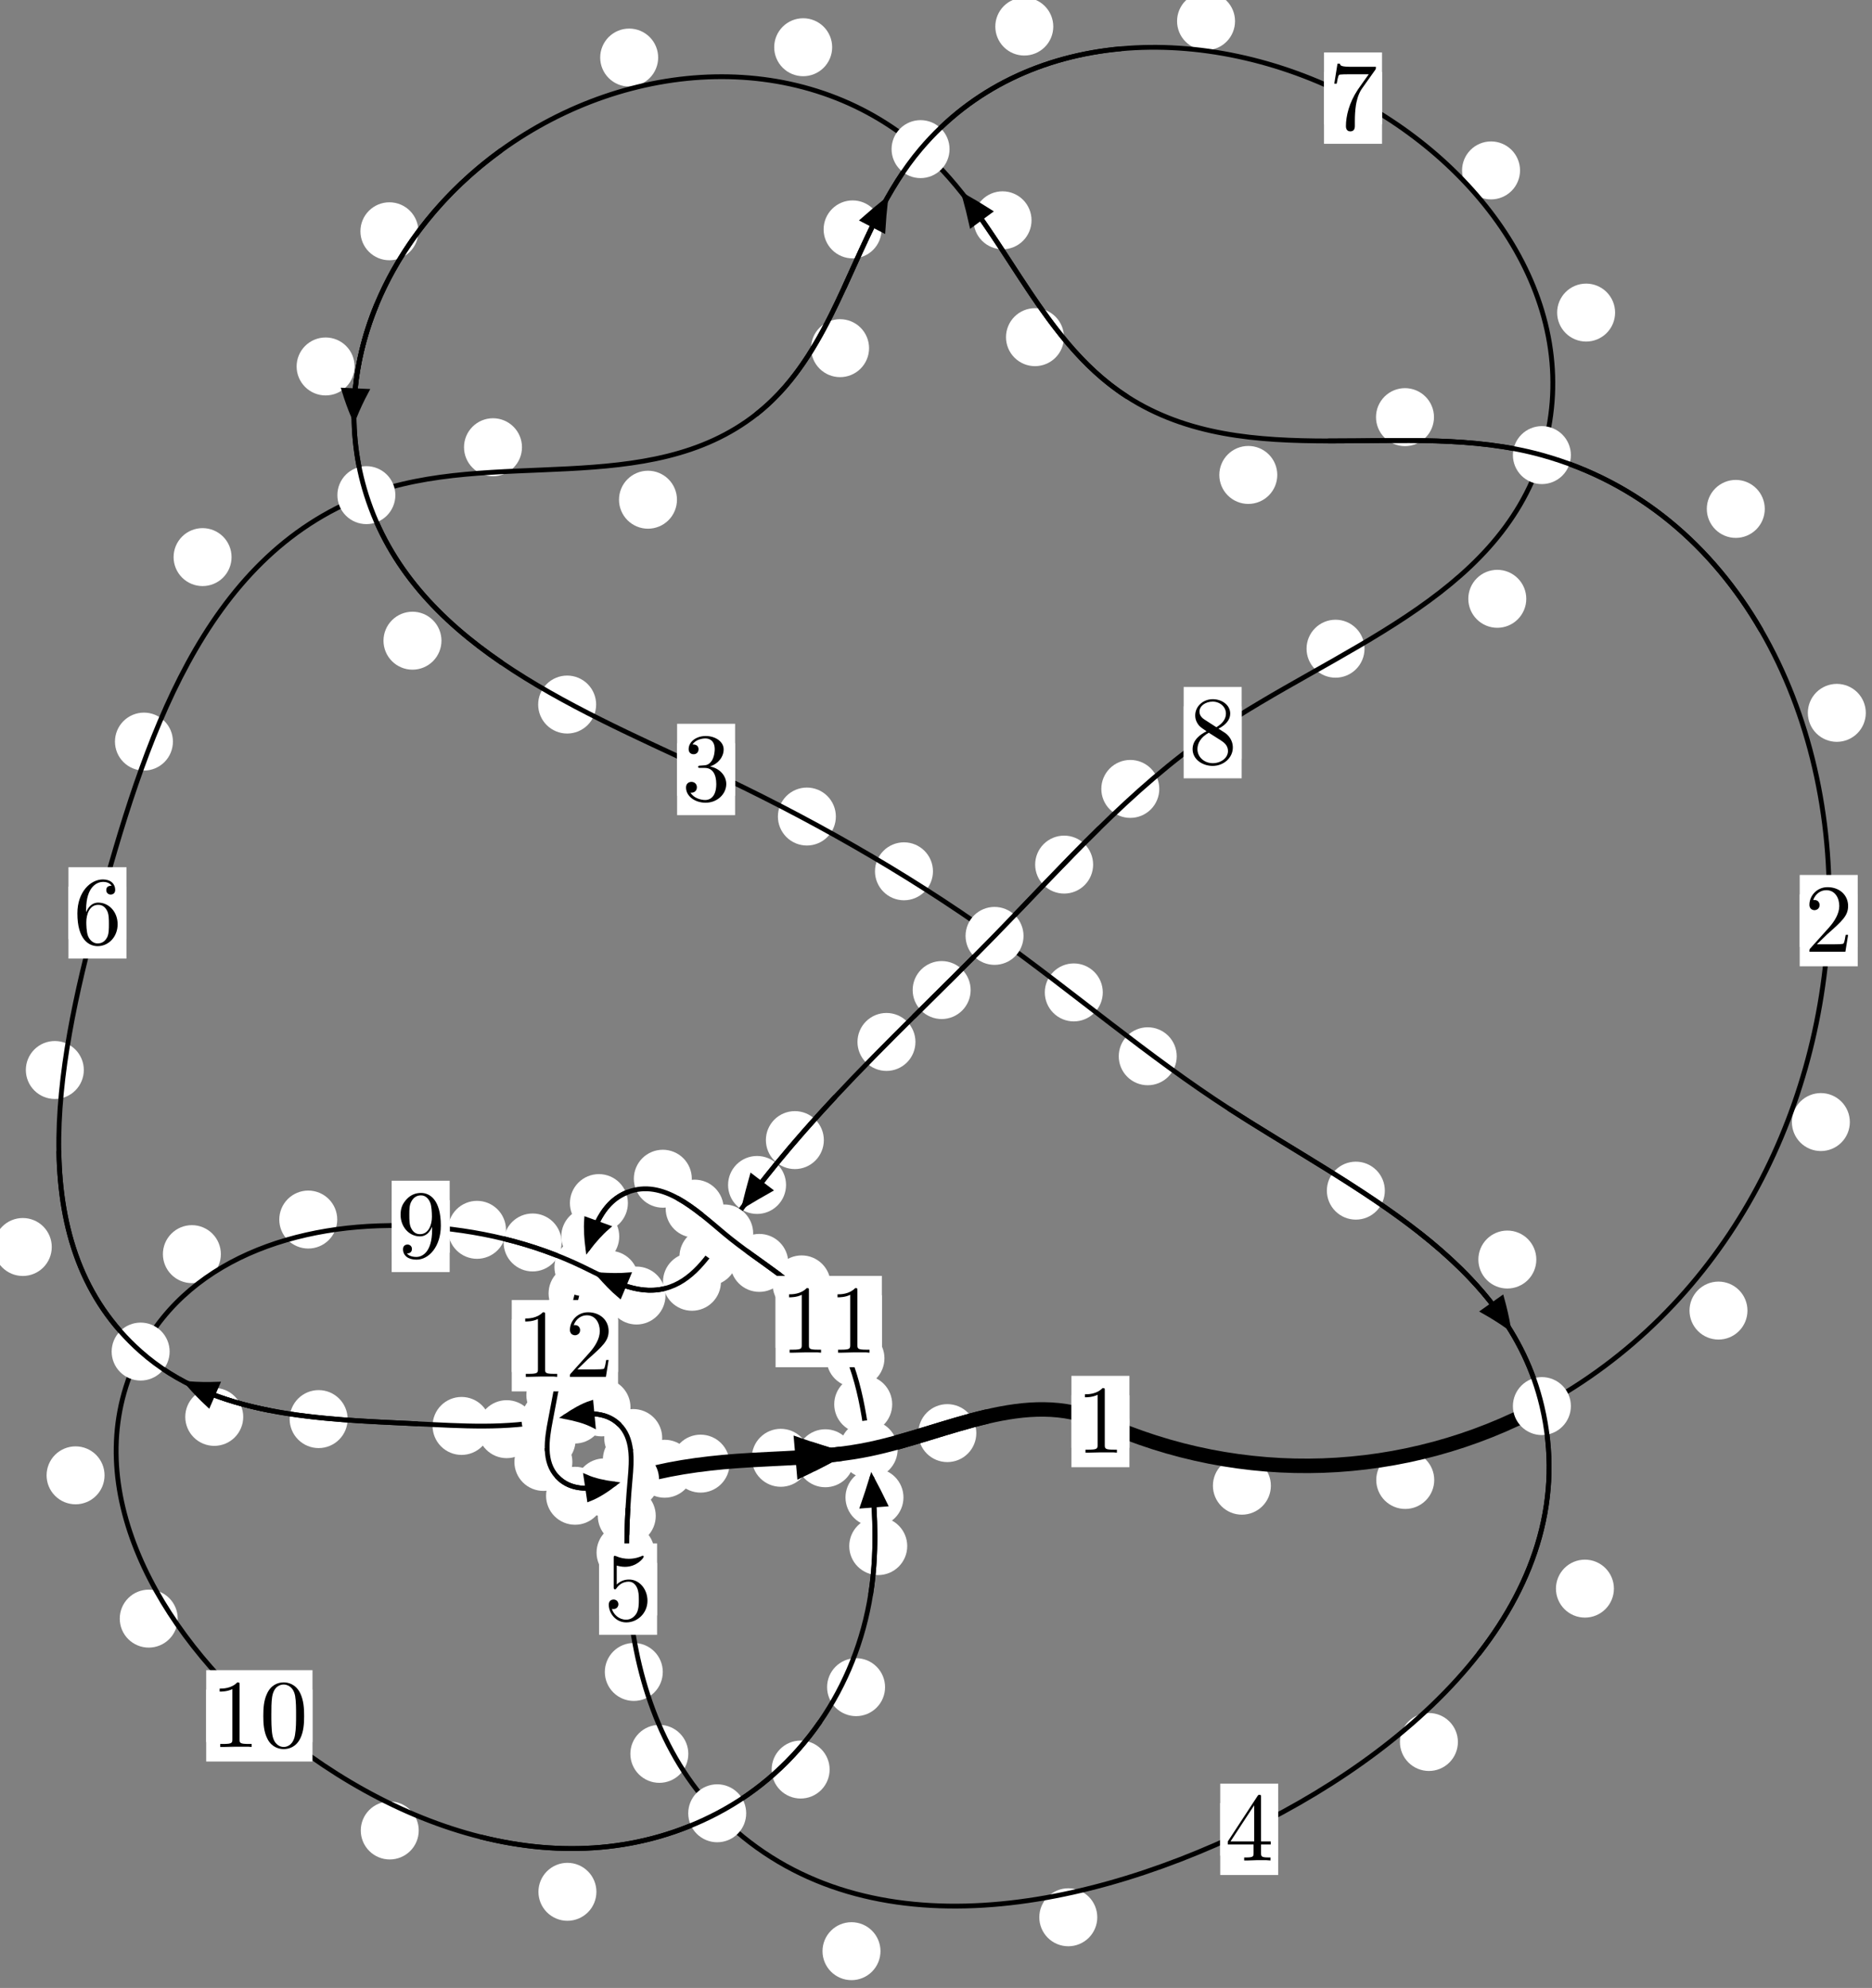 <?xml version="1.0"?>
<!-- Created by MetaPost 1.999 on 2021.07.05:2353 -->
<svg version="1.1" xmlns="http://www.w3.org/2000/svg" xmlns:xlink="http://www.w3.org/1999/xlink" width="193.041" height="205.005" viewBox="0 0 193.041 205.005">
<rect x="0" y="0" width="193.041" height="205.005" fill="#808080" stroke="none"/>
<!-- Original BoundingBox: -159.639038 -59.199997 33.402023 145.804749 -->
  <defs>
    <g transform="scale(0.01,0.01)" id="GLYPHcmr10_48">
      <path style="fill-rule: evenodd;" d="M460 -320C460 -400,455 -480,420 -554C374 -650,292 -666,250 -666C190 -666,117 -640,76 -547C44 -478,39 -400,39 -320C39 -245,43 -155,84 -79C127 2,200 22,249 22C303 22,379 1,423 -94C455 -163,460 -241,460 -320M249 -0C210 -0,151 -25,133 -121C122 -181,122 -273,122 -332C122 -396,122 -462,130 -516C149 -635,224 -644,249 -644C282 -644,348 -626,367 -527C377 -471,377 -395,377 -332C377 -257,377 -189,366 -125C351 -30,294 -0,249 -0"></path>
    </g>
    <g transform="scale(0.01,0.01)" id="GLYPHcmr10_49">
      <path style="fill-rule: evenodd;" d="M294 -640C294 -664,294 -666,271 -666C209 -602,121 -602,89 -602L89 -571C109 -571,168 -571,220 -597L220 -79C220 -43,217 -31,127 -31L95 -31L95 -0L257 -0L130 -3L217 -3L257 -3L297 -3L384 -3L419 -0L419 -31L387 -31C297 -31,294 -42,294 -79"></path>
    </g>
    <g transform="scale(0.01,0.01)" id="GLYPHcmr10_50">
      <path style="fill-rule: evenodd;" d="M127 -77L233 -180C389 -318,449 -372,449 -472C449 -586,359 -666,237 -666C124 -666,50 -574,50 -485C50 -429,100 -429,103 -429C120 -429,155 -441,155 -482C155 -508,137 -534,102 -534C94 -534,92 -534,89 -533C112 -598,166 -635,224 -635C315 -635,358 -554,358 -472C358 -392,308 -313,253 -251L61 -37C50 -26,50 -24,50 -0L421 -0L449 -174L424 -174C419 -144,412 -100,402 -85C395 -77,329 -77,307 -77"></path>
    </g>
    <g transform="scale(0.01,0.01)" id="GLYPHcmr10_51">
      <path style="fill-rule: evenodd;" d="M290 -352C372 -379,430 -449,430 -528C430 -610,342 -666,246 -666C145 -666,69 -606,69 -530C69 -497,91 -478,120 -478C151 -478,171 -500,171 -529C171 -579,124 -579,109 -579C140 -628,206 -641,242 -641C283 -641,338 -619,338 -529C338 -517,336 -459,310 -415C280 -367,246 -364,221 -363C213 -362,189 -360,182 -360C174 -359,167 -358,167 -348C167 -337,174 -337,191 -337L235 -337C317 -337,354 -269,354 -171C354 -35,285 -6,241 -6C198 -6,123 -23,88 -82C123 -77,154 -99,154 -137C154 -173,127 -193,98 -193C74 -193,42 -179,42 -135C42 -44,135 22,244 22C366 22,457 -69,457 -171C457 -253,394 -331,290 -352"></path>
    </g>
    <g transform="scale(0.01,0.01)" id="GLYPHcmr10_52">
      <path style="fill-rule: evenodd;" d="M294 -165L294 -78C294 -42,292 -31,218 -31L197 -31L197 -0L332 -0L238 -3L290 -3L332 -3L374 -3L427 -3L468 -0L468 -31L447 -31C373 -31,371 -42,371 -78L371 -165L471 -165L471 -196L371 -196L371 -651C371 -671,371 -677,355 -677C346 -677,343 -677,335 -665L28 -196L28 -165M300 -196L56 -196L300 -569"></path>
    </g>
    <g transform="scale(0.01,0.01)" id="GLYPHcmr10_53">
      <path style="fill-rule: evenodd;" d="M449 -201C449 -320,367 -420,259 -420C211 -420,168 -404,132 -369L132 -564C152 -558,185 -551,217 -551C340 -551,410 -642,410 -655C410 -661,407 -666,400 -666C399 -666,397 -666,392 -663C372 -654,323 -634,256 -634C216 -634,170 -641,123 -662C115 -665,113 -665,111 -665C101 -665,101 -657,101 -641L101 -345C101 -327,101 -319,115 -319C122 -319,124 -322,128 -328C139 -344,176 -398,257 -398C309 -398,334 -352,342 -334C358 -297,360 -258,360 -208C360 -173,360 -113,336 -71C312 -32,275 -6,229 -6C156 -6,99 -59,82 -118C85 -117,88 -116,99 -116C132 -116,149 -141,149 -165C149 -189,132 -214,99 -214C85 -214,50 -207,50 -161C50 -75,119 22,231 22C347 22,449 -74,449 -201"></path>
    </g>
    <g transform="scale(0.01,0.01)" id="GLYPHcmr10_54">
      <path style="fill-rule: evenodd;" d="M132 -328L132 -352C132 -605,256 -641,307 -641C331 -641,373 -635,395 -601C380 -601,340 -601,340 -556C340 -525,364 -510,386 -510C402 -510,432 -519,432 -558C432 -618,388 -666,305 -666C177 -666,42 -537,42 -316C42 -49,158 22,251 22C362 22,457 -72,457 -204C457 -331,368 -427,257 -427C189 -427,152 -376,132 -328M251 -6C188 -6,158 -66,152 -81C134 -128,134 -208,134 -226C134 -304,166 -404,256 -404C272 -404,318 -404,349 -342C367 -305,367 -254,367 -205C367 -157,367 -107,350 -71C320 -11,274 -6,251 -6"></path>
    </g>
    <g transform="scale(0.01,0.01)" id="GLYPHcmr10_55">
      <path style="fill-rule: evenodd;" d="M476 -609C485 -621,485 -623,485 -644L242 -644C120 -644,118 -657,114 -676L89 -676L56 -470L81 -470C84 -486,93 -549,106 -561C113 -567,191 -567,204 -567L411 -567C400 -551,321 -442,299 -409C209 -274,176 -135,176 -33C176 -23,176 22,222 22C268 22,268 -23,268 -33L268 -84C268 -139,271 -194,279 -248C283 -271,297 -357,341 -419"></path>
    </g>
    <g transform="scale(0.01,0.01)" id="GLYPHcmr10_56">
      <path style="fill-rule: evenodd;" d="M163 -457C117 -487,113 -521,113 -538C113 -599,178 -641,249 -641C322 -641,386 -589,386 -517C386 -460,347 -412,287 -377M309 -362C381 -399,430 -451,430 -517C430 -609,341 -666,250 -666C150 -666,69 -592,69 -499C69 -481,71 -436,113 -389C124 -377,161 -352,186 -335C128 -306,42 -250,42 -151C42 -45,144 22,249 22C362 22,457 -61,457 -168C457 -204,446 -249,408 -291C389 -312,373 -322,309 -362M209 -320L332 -242C360 -223,407 -193,407 -132C407 -58,332 -6,250 -6C164 -6,92 -68,92 -151C92 -209,124 -273,209 -320"></path>
    </g>
    <g transform="scale(0.01,0.01)" id="GLYPHcmr10_57">
      <path style="fill-rule: evenodd;" d="M367 -318L367 -286C367 -52,263 -6,205 -6C188 -6,134 -8,107 -42C151 -42,159 -71,159 -88C159 -119,135 -134,113 -134C97 -134,67 -125,67 -86C67 -19,121 22,206 22C335 22,457 -114,457 -329C457 -598,342 -666,253 -666C198 -666,149 -648,106 -603C65 -558,42 -516,42 -441C42 -316,130 -218,242 -218C303 -218,344 -260,367 -318M243 -241C227 -241,181 -241,150 -304C132 -341,132 -391,132 -440C132 -494,132 -541,153 -578C180 -628,218 -641,253 -641C299 -641,332 -607,349 -562C361 -530,365 -467,365 -421C365 -338,331 -241,243 -241"></path>
    </g>
  </defs>
  <path d="M131.053 153.21C131.053 152.417,130.738 151.657,130.178 151.097C129.617 150.536,128.857 150.221,128.065 150.221C127.272 150.221,126.512 150.536,125.951 151.097C125.391 151.657,125.076 152.417,125.076 153.21C125.076 154.003,125.391 154.763,125.951 155.323C126.512 155.884,127.272 156.199,128.065 156.199C128.857 156.199,129.617 155.884,130.178 155.323C130.738 154.763,131.053 154.003,131.053 153.21Z" style="fill: rgb(100%,100%,100%);stroke: none;"></path>
  <path d="M116.464 146.594C116.464 145.801,116.149 145.041,115.589 144.48C115.028 143.92,114.268 143.605,113.475 143.605C112.683 143.605,111.922 143.92,111.362 144.48C110.802 145.041,110.487 145.801,110.487 146.594C110.487 147.386,110.802 148.146,111.362 148.707C111.922 149.267,112.683 149.582,113.475 149.582C114.268 149.582,115.028 149.267,115.589 148.707C116.149 148.146,116.464 147.386,116.464 146.594Z" style="fill: rgb(100%,100%,100%);stroke: none;"></path>
  <path d="M180.199 135.152C180.199 134.359,179.884 133.599,179.324 133.039C178.763 132.478,178.003 132.163,177.21 132.163C176.418 132.163,175.658 132.478,175.097 133.039C174.537 133.599,174.222 134.359,174.222 135.152C174.222 135.945,174.537 136.705,175.097 137.265C175.658 137.826,176.418 138.141,177.21 138.141C178.003 138.141,178.763 137.826,179.324 137.265C179.884 136.705,180.199 135.945,180.199 135.152Z" style="fill: rgb(100%,100%,100%);stroke: none;"></path>
  <path d="M147.898 152.62C147.898 151.828,147.583 151.067,147.022 150.507C146.462 149.947,145.702 149.632,144.909 149.632C144.116 149.632,143.356 149.947,142.796 150.507C142.235 151.067,141.92 151.828,141.92 152.62C141.92 153.413,142.235 154.173,142.796 154.734C143.356 155.294,144.116 155.609,144.909 155.609C145.702 155.609,146.462 155.294,147.022 154.734C147.583 154.173,147.898 153.413,147.898 152.62Z" style="fill: rgb(100%,100%,100%);stroke: none;"></path>
  <path d="M192.402 73.513C192.402 72.72,192.087 71.96,191.527 71.399C190.966 70.839,190.206 70.524,189.413 70.524C188.621 70.524,187.86 70.839,187.3 71.399C186.739 71.96,186.425 72.72,186.425 73.513C186.425 74.305,186.739 75.066,187.3 75.626C187.86 76.187,188.621 76.501,189.413 76.501C190.206 76.501,190.966 76.187,191.527 75.626C192.087 75.066,192.402 74.305,192.402 73.513Z" style="fill: rgb(100%,100%,100%);stroke: none;"></path>
  <path d="M190.756 115.711C190.756 114.918,190.441 114.158,189.881 113.598C189.32 113.037,188.56 112.722,187.767 112.722C186.975 112.722,186.215 113.037,185.654 113.598C185.094 114.158,184.779 114.918,184.779 115.711C184.779 116.504,185.094 117.264,185.654 117.824C186.215 118.385,186.975 118.7,187.767 118.7C188.56 118.7,189.32 118.385,189.881 117.824C190.441 117.264,190.756 116.504,190.756 115.711Z" style="fill: rgb(100%,100%,100%);stroke: none;"></path>
  <path d="M147.872 43.016C147.872 42.223,147.557 41.463,146.996 40.903C146.436 40.342,145.676 40.027,144.883 40.027C144.09 40.027,143.33 40.342,142.77 40.903C142.209 41.463,141.894 42.223,141.894 43.016C141.894 43.809,142.209 44.569,142.77 45.129C143.33 45.69,144.09 46.005,144.883 46.005C145.676 46.005,146.436 45.69,146.996 45.129C147.557 44.569,147.872 43.809,147.872 43.016Z" style="fill: rgb(100%,100%,100%);stroke: none;"></path>
  <path d="M181.984 52.48C181.984 51.687,181.669 50.927,181.108 50.367C180.548 49.806,179.788 49.491,178.995 49.491C178.202 49.491,177.442 49.806,176.882 50.367C176.321 50.927,176.006 51.687,176.006 52.48C176.006 53.273,176.321 54.033,176.882 54.593C177.442 55.154,178.202 55.469,178.995 55.469C179.788 55.469,180.548 55.154,181.108 54.593C181.669 54.033,181.984 53.273,181.984 52.48Z" style="fill: rgb(100%,100%,100%);stroke: none;"></path>
  <path d="M109.716 34.77C109.716 33.977,109.401 33.217,108.841 32.657C108.28 32.096,107.52 31.781,106.728 31.781C105.935 31.781,105.175 32.096,104.614 32.657C104.054 33.217,103.739 33.977,103.739 34.77C103.739 35.563,104.054 36.323,104.614 36.883C105.175 37.444,105.935 37.759,106.728 37.759C107.52 37.759,108.28 37.444,108.841 36.883C109.401 36.323,109.716 35.563,109.716 34.77Z" style="fill: rgb(100%,100%,100%);stroke: none;"></path>
  <path d="M131.713 48.978C131.713 48.185,131.398 47.425,130.838 46.865C130.277 46.304,129.517 45.989,128.725 45.989C127.932 45.989,127.172 46.304,126.611 46.865C126.051 47.425,125.736 48.185,125.736 48.978C125.736 49.771,126.051 50.531,126.611 51.091C127.172 51.652,127.932 51.967,128.725 51.967C129.517 51.967,130.277 51.652,130.838 51.091C131.398 50.531,131.713 49.771,131.713 48.978Z" style="fill: rgb(100%,100%,100%);stroke: none;"></path>
  <path d="M85.813 4.871C85.813 4.078,85.498 3.318,84.938 2.757C84.377 2.197,83.617 1.882,82.824 1.882C82.032 1.882,81.272 2.197,80.711 2.757C80.151 3.318,79.836 4.078,79.836 4.871C79.836 5.663,80.151 6.424,80.711 6.984C81.272 7.545,82.032 7.859,82.824 7.859C83.617 7.859,84.377 7.545,84.938 6.984C85.498 6.424,85.813 5.663,85.813 4.871Z" style="fill: rgb(100%,100%,100%);stroke: none;"></path>
  <path d="M106.372 22.718C106.372 21.926,106.057 21.166,105.497 20.605C104.936 20.045,104.176 19.73,103.383 19.73C102.591 19.73,101.831 20.045,101.27 20.605C100.71 21.166,100.395 21.926,100.395 22.718C100.395 23.511,100.71 24.271,101.27 24.832C101.831 25.392,102.591 25.707,103.383 25.707C104.176 25.707,104.936 25.392,105.497 24.832C106.057 24.271,106.372 23.511,106.372 22.718Z" style="fill: rgb(100%,100%,100%);stroke: none;"></path>
  <path d="M43.144 23.85C43.144 23.057,42.829 22.297,42.269 21.737C41.709 21.176,40.948 20.861,40.156 20.861C39.363 20.861,38.603 21.176,38.042 21.737C37.482 22.297,37.167 23.057,37.167 23.85C37.167 24.643,37.482 25.403,38.042 25.963C38.603 26.524,39.363 26.839,40.156 26.839C40.948 26.839,41.709 26.524,42.269 25.963C42.829 25.403,43.144 24.643,43.144 23.85Z" style="fill: rgb(100%,100%,100%);stroke: none;"></path>
  <path d="M67.87 5.936C67.87 5.143,67.555 4.383,66.994 3.822C66.434 3.262,65.674 2.947,64.881 2.947C64.088 2.947,63.328 3.262,62.768 3.822C62.207 4.383,61.892 5.143,61.892 5.936C61.892 6.728,62.207 7.489,62.768 8.049C63.328 8.61,64.088 8.924,64.881 8.924C65.674 8.924,66.434 8.61,66.994 8.049C67.555 7.489,67.87 6.728,67.87 5.936Z" style="fill: rgb(100%,100%,100%);stroke: none;"></path>
  <path d="M45.524 66.071C45.524 65.278,45.209 64.518,44.648 63.958C44.088 63.397,43.328 63.082,42.535 63.082C41.742 63.082,40.982 63.397,40.422 63.958C39.861 64.518,39.546 65.278,39.546 66.071C39.546 66.864,39.861 67.624,40.422 68.184C40.982 68.745,41.742 69.06,42.535 69.06C43.328 69.06,44.088 68.745,44.648 68.184C45.209 67.624,45.524 66.864,45.524 66.071Z" style="fill: rgb(100%,100%,100%);stroke: none;"></path>
  <path d="M36.565 37.79C36.565 36.998,36.251 36.237,35.69 35.677C35.13 35.116,34.369 34.802,33.577 34.802C32.784 34.802,32.024 35.116,31.463 35.677C30.903 36.237,30.588 36.998,30.588 37.79C30.588 38.583,30.903 39.343,31.463 39.904C32.024 40.464,32.784 40.779,33.577 40.779C34.369 40.779,35.13 40.464,35.69 39.904C36.251 39.343,36.565 38.583,36.565 37.79Z" style="fill: rgb(100%,100%,100%);stroke: none;"></path>
  <path d="M86.194 84.205C86.194 83.412,85.879 82.652,85.319 82.091C84.758 81.531,83.998 81.216,83.205 81.216C82.413 81.216,81.653 81.531,81.092 82.091C80.532 82.652,80.217 83.412,80.217 84.205C80.217 84.997,80.532 85.757,81.092 86.318C81.653 86.878,82.413 87.193,83.205 87.193C83.998 87.193,84.758 86.878,85.319 86.318C85.879 85.757,86.194 84.997,86.194 84.205Z" style="fill: rgb(100%,100%,100%);stroke: none;"></path>
  <path d="M61.474 72.656C61.474 71.863,61.159 71.103,60.599 70.543C60.038 69.982,59.278 69.667,58.485 69.667C57.693 69.667,56.932 69.982,56.372 70.543C55.811 71.103,55.496 71.863,55.496 72.656C55.496 73.449,55.811 74.209,56.372 74.77C56.932 75.33,57.693 75.645,58.485 75.645C59.278 75.645,60.038 75.33,60.599 74.77C61.159 74.209,61.474 73.449,61.474 72.656Z" style="fill: rgb(100%,100%,100%);stroke: none;"></path>
  <path d="M113.719 102.341C113.719 101.548,113.404 100.788,112.843 100.228C112.283 99.667,111.523 99.352,110.73 99.352C109.937 99.352,109.177 99.667,108.617 100.228C108.056 100.788,107.741 101.548,107.741 102.341C107.741 103.134,108.056 103.894,108.617 104.454C109.177 105.015,109.937 105.33,110.73 105.33C111.523 105.33,112.283 105.015,112.843 104.454C113.404 103.894,113.719 103.134,113.719 102.341Z" style="fill: rgb(100%,100%,100%);stroke: none;"></path>
  <path d="M96.207 89.851C96.207 89.059,95.892 88.299,95.331 87.738C94.771 87.178,94.011 86.863,93.218 86.863C92.425 86.863,91.665 87.178,91.105 87.738C90.544 88.299,90.229 89.059,90.229 89.851C90.229 90.644,90.544 91.404,91.105 91.965C91.665 92.525,92.425 92.84,93.218 92.84C94.011 92.84,94.771 92.525,95.331 91.965C95.892 91.404,96.207 90.644,96.207 89.851Z" style="fill: rgb(100%,100%,100%);stroke: none;"></path>
  <path d="M142.804 122.784C142.804 121.991,142.489 121.231,141.929 120.671C141.368 120.11,140.608 119.795,139.815 119.795C139.023 119.795,138.262 120.11,137.702 120.671C137.142 121.231,136.827 121.991,136.827 122.784C136.827 123.577,137.142 124.337,137.702 124.897C138.262 125.458,139.023 125.773,139.815 125.773C140.608 125.773,141.368 125.458,141.929 124.897C142.489 124.337,142.804 123.577,142.804 122.784Z" style="fill: rgb(100%,100%,100%);stroke: none;"></path>
  <path d="M121.344 108.926C121.344 108.133,121.029 107.373,120.468 106.812C119.908 106.252,119.148 105.937,118.355 105.937C117.562 105.937,116.802 106.252,116.242 106.812C115.681 107.373,115.366 108.133,115.366 108.926C115.366 109.718,115.681 110.478,116.242 111.039C116.802 111.599,117.562 111.914,118.355 111.914C119.148 111.914,119.908 111.599,120.468 111.039C121.029 110.478,121.344 109.718,121.344 108.926Z" style="fill: rgb(100%,100%,100%);stroke: none;"></path>
  <path d="M166.427 163.825C166.427 163.032,166.112 162.272,165.551 161.711C164.991 161.151,164.231 160.836,163.438 160.836C162.645 160.836,161.885 161.151,161.325 161.711C160.764 162.272,160.449 163.032,160.449 163.825C160.449 164.617,160.764 165.377,161.325 165.938C161.885 166.498,162.645 166.813,163.438 166.813C164.231 166.813,164.991 166.498,165.551 165.938C166.112 165.377,166.427 164.617,166.427 163.825Z" style="fill: rgb(100%,100%,100%);stroke: none;"></path>
  <path d="M158.426 129.889C158.426 129.096,158.111 128.336,157.551 127.775C156.99 127.215,156.23 126.9,155.437 126.9C154.645 126.9,153.885 127.215,153.324 127.775C152.764 128.336,152.449 129.096,152.449 129.889C152.449 130.681,152.764 131.441,153.324 132.002C153.885 132.562,154.645 132.877,155.437 132.877C156.23 132.877,156.99 132.562,157.551 132.002C158.111 131.441,158.426 130.681,158.426 129.889Z" style="fill: rgb(100%,100%,100%);stroke: none;"></path>
  <path d="M113.151 197.717C113.151 196.925,112.836 196.164,112.276 195.604C111.715 195.043,110.955 194.728,110.162 194.728C109.37 194.728,108.609 195.043,108.049 195.604C107.488 196.164,107.173 196.925,107.173 197.717C107.173 198.51,107.488 199.27,108.049 199.831C108.609 200.391,109.37 200.706,110.162 200.706C110.955 200.706,111.715 200.391,112.276 199.831C112.836 199.27,113.151 198.51,113.151 197.717Z" style="fill: rgb(100%,100%,100%);stroke: none;"></path>
  <path d="M150.339 179.64C150.339 178.847,150.024 178.087,149.463 177.527C148.903 176.966,148.143 176.651,147.35 176.651C146.557 176.651,145.797 176.966,145.237 177.527C144.676 178.087,144.361 178.847,144.361 179.64C144.361 180.433,144.676 181.193,145.237 181.753C145.797 182.314,146.557 182.629,147.35 182.629C148.143 182.629,148.903 182.314,149.463 181.753C150.024 181.193,150.339 180.433,150.339 179.64Z" style="fill: rgb(100%,100%,100%);stroke: none;"></path>
  <path d="M70.98 180.864C70.98 180.071,70.665 179.311,70.105 178.751C69.545 178.19,68.784 177.875,67.992 177.875C67.199 177.875,66.439 178.19,65.878 178.751C65.318 179.311,65.003 180.071,65.003 180.864C65.003 181.657,65.318 182.417,65.878 182.977C66.439 183.538,67.199 183.853,67.992 183.853C68.784 183.853,69.545 183.538,70.105 182.977C70.665 182.417,70.98 181.657,70.98 180.864Z" style="fill: rgb(100%,100%,100%);stroke: none;"></path>
  <path d="M90.795 201.211C90.795 200.419,90.48 199.658,89.919 199.098C89.359 198.537,88.599 198.223,87.806 198.223C87.013 198.223,86.253 198.537,85.693 199.098C85.132 199.658,84.817 200.419,84.817 201.211C84.817 202.004,85.132 202.764,85.693 203.325C86.253 203.885,87.013 204.2,87.806 204.2C88.599 204.2,89.359 203.885,89.919 203.325C90.48 202.764,90.795 202.004,90.795 201.211Z" style="fill: rgb(100%,100%,100%);stroke: none;"></path>
  <path d="M67.496 160.108C67.496 159.316,67.181 158.556,66.62 157.995C66.06 157.435,65.3 157.12,64.507 157.12C63.714 157.12,62.954 157.435,62.394 157.995C61.833 158.556,61.518 159.316,61.518 160.108C61.518 160.901,61.833 161.661,62.394 162.222C62.954 162.782,63.714 163.097,64.507 163.097C65.3 163.097,66.06 162.782,66.62 162.222C67.181 161.661,67.496 160.901,67.496 160.108Z" style="fill: rgb(100%,100%,100%);stroke: none;"></path>
  <path d="M68.347 172.417C68.347 171.625,68.032 170.865,67.472 170.304C66.911 169.744,66.151 169.429,65.358 169.429C64.566 169.429,63.806 169.744,63.245 170.304C62.685 170.865,62.37 171.625,62.37 172.417C62.37 173.21,62.685 173.97,63.245 174.531C63.806 175.091,64.566 175.406,65.358 175.406C66.151 175.406,66.911 175.091,67.472 174.531C68.032 173.97,68.347 173.21,68.347 172.417Z" style="fill: rgb(100%,100%,100%);stroke: none;"></path>
  <path d="M68.147 150.518C68.147 149.726,67.832 148.965,67.271 148.405C66.711 147.844,65.951 147.53,65.158 147.53C64.365 147.53,63.605 147.844,63.045 148.405C62.484 148.965,62.169 149.726,62.169 150.518C62.169 151.311,62.484 152.071,63.045 152.632C63.605 153.192,64.365 153.507,65.158 153.507C65.951 153.507,66.711 153.192,67.271 152.632C67.832 152.071,68.147 151.311,68.147 150.518Z" style="fill: rgb(100%,100%,100%);stroke: none;"></path>
  <path d="M67.622 156.325C67.622 155.533,67.307 154.773,66.747 154.212C66.186 153.652,65.426 153.337,64.633 153.337C63.841 153.337,63.081 153.652,62.52 154.212C61.96 154.773,61.645 155.533,61.645 156.325C61.645 157.118,61.96 157.878,62.52 158.439C63.081 158.999,63.841 159.314,64.633 159.314C65.426 159.314,66.186 158.999,66.747 158.439C67.307 157.878,67.622 157.118,67.622 156.325Z" style="fill: rgb(100%,100%,100%);stroke: none;"></path>
  <path d="M65.017 145.134C65.017 144.341,64.702 143.581,64.142 143.021C63.581 142.46,62.821 142.145,62.028 142.145C61.236 142.145,60.475 142.46,59.915 143.021C59.354 143.581,59.04 144.341,59.04 145.134C59.04 145.927,59.354 146.687,59.915 147.247C60.475 147.808,61.236 148.123,62.028 148.123C62.821 148.123,63.581 147.808,64.142 147.247C64.702 146.687,65.017 145.927,65.017 145.134Z" style="fill: rgb(100%,100%,100%);stroke: none;"></path>
  <path d="M68.286 148.294C68.286 147.502,67.971 146.742,67.411 146.181C66.85 145.621,66.09 145.306,65.297 145.306C64.505 145.306,63.745 145.621,63.184 146.181C62.624 146.742,62.309 147.502,62.309 148.294C62.309 149.087,62.624 149.847,63.184 150.408C63.745 150.968,64.505 151.283,65.297 151.283C66.09 151.283,66.85 150.968,67.411 150.408C67.971 149.847,68.286 149.087,68.286 148.294Z" style="fill: rgb(100%,100%,100%);stroke: none;"></path>
  <path d="M55.239 147.381C55.239 146.588,54.924 145.828,54.363 145.268C53.803 144.707,53.043 144.392,52.25 144.392C51.457 144.392,50.697 144.707,50.137 145.268C49.576 145.828,49.261 146.588,49.261 147.381C49.261 148.174,49.576 148.934,50.137 149.494C50.697 150.055,51.457 150.37,52.25 150.37C53.043 150.37,53.803 150.055,54.363 149.494C54.924 148.934,55.239 148.174,55.239 147.381Z" style="fill: rgb(100%,100%,100%);stroke: none;"></path>
  <path d="M62.257 145.875C62.257 145.082,61.942 144.322,61.381 143.761C60.821 143.201,60.061 142.886,59.268 142.886C58.475 142.886,57.715 143.201,57.155 143.761C56.594 144.322,56.279 145.082,56.279 145.875C56.279 146.667,56.594 147.427,57.155 147.988C57.715 148.548,58.475 148.863,59.268 148.863C60.061 148.863,60.821 148.548,61.381 147.988C61.942 147.427,62.257 146.667,62.257 145.875Z" style="fill: rgb(100%,100%,100%);stroke: none;"></path>
  <path d="M35.847 146.342C35.847 145.549,35.532 144.789,34.971 144.228C34.411 143.668,33.651 143.353,32.858 143.353C32.065 143.353,31.305 143.668,30.745 144.228C30.184 144.789,29.869 145.549,29.869 146.342C29.869 147.134,30.184 147.895,30.745 148.455C31.305 149.016,32.065 149.331,32.858 149.331C33.651 149.331,34.411 149.016,34.971 148.455C35.532 147.895,35.847 147.134,35.847 146.342Z" style="fill: rgb(100%,100%,100%);stroke: none;"></path>
  <path d="M50.584 147.047C50.584 146.254,50.269 145.494,49.709 144.934C49.148 144.373,48.388 144.058,47.595 144.058C46.803 144.058,46.043 144.373,45.482 144.934C44.922 145.494,44.607 146.254,44.607 147.047C44.607 147.84,44.922 148.6,45.482 149.16C46.043 149.721,46.803 150.036,47.595 150.036C48.388 150.036,49.148 149.721,49.709 149.16C50.269 148.6,50.584 147.84,50.584 147.047Z" style="fill: rgb(100%,100%,100%);stroke: none;"></path>
  <path d="M5.338 128.595C5.338 127.802,5.023 127.042,4.463 126.481C3.903 125.921,3.142 125.606,2.35 125.606C1.557 125.606,0.797 125.921,0.236 126.481C-0.324 127.042,-0.639 127.802,-0.639 128.595C-0.639 129.387,-0.324 130.147,0.236 130.708C0.797 131.268,1.557 131.583,2.35 131.583C3.142 131.583,3.903 131.268,4.463 130.708C5.023 130.147,5.338 129.387,5.338 128.595Z" style="fill: rgb(100%,100%,100%);stroke: none;"></path>
  <path d="M25.082 146.115C25.082 145.322,24.767 144.562,24.206 144.001C23.646 143.441,22.886 143.126,22.093 143.126C21.3 143.126,20.54 143.441,19.98 144.001C19.419 144.562,19.104 145.322,19.104 146.115C19.104 146.907,19.419 147.668,19.98 148.228C20.54 148.788,21.3 149.103,22.093 149.103C22.886 149.103,23.646 148.788,24.206 148.228C24.767 147.668,25.082 146.907,25.082 146.115Z" style="fill: rgb(100%,100%,100%);stroke: none;"></path>
  <path d="M17.832 76.476C17.832 75.683,17.518 74.923,16.957 74.363C16.397 73.802,15.636 73.487,14.844 73.487C14.051 73.487,13.291 73.802,12.73 74.363C12.17 74.923,11.855 75.683,11.855 76.476C11.855 77.269,12.17 78.029,12.73 78.589C13.291 79.15,14.051 79.465,14.844 79.465C15.636 79.465,16.397 79.15,16.957 78.589C17.518 78.029,17.832 77.269,17.832 76.476Z" style="fill: rgb(100%,100%,100%);stroke: none;"></path>
  <path d="M8.643 110.342C8.643 109.549,8.328 108.789,7.767 108.228C7.207 107.668,6.447 107.353,5.654 107.353C4.861 107.353,4.101 107.668,3.541 108.228C2.98 108.789,2.665 109.549,2.665 110.342C2.665 111.134,2.98 111.894,3.541 112.455C4.101 113.015,4.861 113.33,5.654 113.33C6.447 113.33,7.207 113.015,7.767 112.455C8.328 111.894,8.643 111.134,8.643 110.342Z" style="fill: rgb(100%,100%,100%);stroke: none;"></path>
  <path d="M53.827 46.12C53.827 45.327,53.512 44.567,52.951 44.007C52.391 43.446,51.631 43.131,50.838 43.131C50.045 43.131,49.285 43.446,48.725 44.007C48.164 44.567,47.849 45.327,47.849 46.12C47.849 46.913,48.164 47.673,48.725 48.233C49.285 48.794,50.045 49.109,50.838 49.109C51.631 49.109,52.391 48.794,52.951 48.233C53.512 47.673,53.827 46.913,53.827 46.12Z" style="fill: rgb(100%,100%,100%);stroke: none;"></path>
  <path d="M23.879 57.451C23.879 56.658,23.564 55.898,23.003 55.337C22.443 54.777,21.683 54.462,20.89 54.462C20.097 54.462,19.337 54.777,18.777 55.337C18.216 55.898,17.901 56.658,17.901 57.451C17.901 58.243,18.216 59.003,18.777 59.564C19.337 60.124,20.097 60.439,20.89 60.439C21.683 60.439,22.443 60.124,23.003 59.564C23.564 59.003,23.879 58.243,23.879 57.451Z" style="fill: rgb(100%,100%,100%);stroke: none;"></path>
  <path d="M89.618 35.905C89.618 35.112,89.303 34.352,88.742 33.791C88.182 33.231,87.422 32.916,86.629 32.916C85.836 32.916,85.076 33.231,84.516 33.791C83.955 34.352,83.64 35.112,83.64 35.905C83.64 36.697,83.955 37.457,84.516 38.018C85.076 38.578,85.836 38.893,86.629 38.893C87.422 38.893,88.182 38.578,88.742 38.018C89.303 37.457,89.618 36.697,89.618 35.905Z" style="fill: rgb(100%,100%,100%);stroke: none;"></path>
  <path d="M69.809 51.533C69.809 50.74,69.494 49.98,68.934 49.42C68.373 48.859,67.613 48.544,66.821 48.544C66.028 48.544,65.268 48.859,64.707 49.42C64.147 49.98,63.832 50.74,63.832 51.533C63.832 52.326,64.147 53.086,64.707 53.647C65.268 54.207,66.028 54.522,66.821 54.522C67.613 54.522,68.373 54.207,68.934 53.647C69.494 53.086,69.809 52.326,69.809 51.533Z" style="fill: rgb(100%,100%,100%);stroke: none;"></path>
  <path d="M108.614 2.739C108.614 1.946,108.3 1.186,107.739 0.626C107.179 0.065,106.418 -0.25,105.626 -0.25C104.833 -0.25,104.073 0.065,103.512 0.626C102.952 1.186,102.637 1.946,102.637 2.739C102.637 3.532,102.952 4.292,103.512 4.852C104.073 5.413,104.833 5.728,105.626 5.728C106.418 5.728,107.179 5.413,107.739 4.852C108.3 4.292,108.614 3.532,108.614 2.739Z" style="fill: rgb(100%,100%,100%);stroke: none;"></path>
  <path d="M90.91 23.656C90.91 22.863,90.595 22.103,90.035 21.543C89.474 20.982,88.714 20.667,87.921 20.667C87.129 20.667,86.368 20.982,85.808 21.543C85.247 22.103,84.932 22.863,84.932 23.656C84.932 24.449,85.247 25.209,85.808 25.769C86.368 26.33,87.129 26.645,87.921 26.645C88.714 26.645,89.474 26.33,90.035 25.769C90.595 25.209,90.91 24.449,90.91 23.656Z" style="fill: rgb(100%,100%,100%);stroke: none;"></path>
  <path d="M156.746 17.574C156.746 16.781,156.431 16.021,155.871 15.46C155.31 14.9,154.55 14.585,153.757 14.585C152.965 14.585,152.204 14.9,151.644 15.46C151.083 16.021,150.768 16.781,150.768 17.574C150.768 18.367,151.083 19.127,151.644 19.687C152.204 20.248,152.965 20.563,153.757 20.563C154.55 20.563,155.31 20.248,155.871 19.687C156.431 19.127,156.746 18.367,156.746 17.574Z" style="fill: rgb(100%,100%,100%);stroke: none;"></path>
  <path d="M127.357 2.184C127.357 1.391,127.042 0.631,126.481 0.071C125.921 -0.49,125.161 -0.805,124.368 -0.805C123.575 -0.805,122.815 -0.49,122.255 0.071C121.694 0.631,121.379 1.391,121.379 2.184C121.379 2.977,121.694 3.737,122.255 4.297C122.815 4.858,123.575 5.173,124.368 5.173C125.161 5.173,125.921 4.858,126.481 4.297C127.042 3.737,127.357 2.977,127.357 2.184Z" style="fill: rgb(100%,100%,100%);stroke: none;"></path>
  <path d="M157.39 61.751C157.39 60.958,157.075 60.198,156.514 59.638C155.954 59.077,155.194 58.762,154.401 58.762C153.608 58.762,152.848 59.077,152.288 59.638C151.727 60.198,151.412 60.958,151.412 61.751C151.412 62.544,151.727 63.304,152.288 63.864C152.848 64.425,153.608 64.74,154.401 64.74C155.194 64.74,155.954 64.425,156.514 63.864C157.075 63.304,157.39 62.544,157.39 61.751Z" style="fill: rgb(100%,100%,100%);stroke: none;"></path>
  <path d="M166.55 32.235C166.55 31.442,166.235 30.682,165.675 30.121C165.114 29.561,164.354 29.246,163.561 29.246C162.769 29.246,162.008 29.561,161.448 30.121C160.888 30.682,160.573 31.442,160.573 32.235C160.573 33.027,160.888 33.787,161.448 34.348C162.008 34.908,162.769 35.223,163.561 35.223C164.354 35.223,165.114 34.908,165.675 34.348C166.235 33.787,166.55 33.027,166.55 32.235Z" style="fill: rgb(100%,100%,100%);stroke: none;"></path>
  <path d="M119.546 81.355C119.546 80.563,119.231 79.803,118.67 79.242C118.11 78.682,117.35 78.367,116.557 78.367C115.764 78.367,115.004 78.682,114.444 79.242C113.883 79.803,113.568 80.563,113.568 81.355C113.568 82.148,113.883 82.908,114.444 83.469C115.004 84.029,115.764 84.344,116.557 84.344C117.35 84.344,118.11 84.029,118.67 83.469C119.231 82.908,119.546 82.148,119.546 81.355Z" style="fill: rgb(100%,100%,100%);stroke: none;"></path>
  <path d="M140.71 66.897C140.71 66.104,140.395 65.344,139.834 64.784C139.274 64.223,138.514 63.908,137.721 63.908C136.928 63.908,136.168 64.223,135.608 64.784C135.047 65.344,134.732 66.104,134.732 66.897C134.732 67.69,135.047 68.45,135.608 69.01C136.168 69.571,136.928 69.886,137.721 69.886C138.514 69.886,139.274 69.571,139.834 69.01C140.395 68.45,140.71 67.69,140.71 66.897Z" style="fill: rgb(100%,100%,100%);stroke: none;"></path>
  <path d="M100.093 102.098C100.093 101.305,99.778 100.545,99.218 99.984C98.657 99.424,97.897 99.109,97.104 99.109C96.312 99.109,95.551 99.424,94.991 99.984C94.43 100.545,94.115 101.305,94.115 102.098C94.115 102.89,94.43 103.651,94.991 104.211C95.551 104.772,96.312 105.087,97.104 105.087C97.897 105.087,98.657 104.772,99.218 104.211C99.778 103.651,100.093 102.89,100.093 102.098Z" style="fill: rgb(100%,100%,100%);stroke: none;"></path>
  <path d="M112.723 89.161C112.723 88.368,112.408 87.608,111.848 87.047C111.288 86.487,110.527 86.172,109.735 86.172C108.942 86.172,108.182 86.487,107.621 87.047C107.061 87.608,106.746 88.368,106.746 89.161C106.746 89.953,107.061 90.713,107.621 91.274C108.182 91.834,108.942 92.149,109.735 92.149C110.527 92.149,111.288 91.834,111.848 91.274C112.408 90.713,112.723 89.953,112.723 89.161Z" style="fill: rgb(100%,100%,100%);stroke: none;"></path>
  <path d="M84.955 117.571C84.955 116.779,84.64 116.019,84.08 115.458C83.519 114.898,82.759 114.583,81.967 114.583C81.174 114.583,80.414 114.898,79.853 115.458C79.293 116.019,78.978 116.779,78.978 117.571C78.978 118.364,79.293 119.124,79.853 119.685C80.414 120.245,81.174 120.56,81.967 120.56C82.759 120.56,83.519 120.245,84.08 119.685C84.64 119.124,84.955 118.364,84.955 117.571Z" style="fill: rgb(100%,100%,100%);stroke: none;"></path>
  <path d="M94.401 107.449C94.401 106.656,94.087 105.896,93.526 105.336C92.966 104.775,92.205 104.46,91.413 104.46C90.62 104.46,89.86 104.775,89.299 105.336C88.739 105.896,88.424 106.656,88.424 107.449C88.424 108.242,88.739 109.002,89.299 109.562C89.86 110.123,90.62 110.438,91.413 110.438C92.205 110.438,92.966 110.123,93.526 109.562C94.087 109.002,94.401 108.242,94.401 107.449Z" style="fill: rgb(100%,100%,100%);stroke: none;"></path>
  <path d="M76.043 129.594C76.043 128.801,75.728 128.041,75.167 127.481C74.607 126.92,73.847 126.605,73.054 126.605C72.261 126.605,71.501 126.92,70.941 127.481C70.38 128.041,70.065 128.801,70.065 129.594C70.065 130.387,70.38 131.147,70.941 131.707C71.501 132.268,72.261 132.583,73.054 132.583C73.847 132.583,74.607 132.268,75.167 131.707C75.728 131.147,76.043 130.387,76.043 129.594Z" style="fill: rgb(100%,100%,100%);stroke: none;"></path>
  <path d="M81.057 122.197C81.057 121.404,80.742 120.644,80.181 120.084C79.621 119.523,78.861 119.208,78.068 119.208C77.275 119.208,76.515 119.523,75.955 120.084C75.394 120.644,75.079 121.404,75.079 122.197C75.079 122.99,75.394 123.75,75.955 124.31C76.515 124.871,77.275 125.186,78.068 125.186C78.861 125.186,79.621 124.871,80.181 124.31C80.742 123.75,81.057 122.99,81.057 122.197Z" style="fill: rgb(100%,100%,100%);stroke: none;"></path>
  <path d="M68.625 133.601C68.625 132.808,68.31 132.048,67.75 131.487C67.189 130.927,66.429 130.612,65.637 130.612C64.844 130.612,64.084 130.927,63.523 131.487C62.963 132.048,62.648 132.808,62.648 133.601C62.648 134.393,62.963 135.153,63.523 135.714C64.084 136.274,64.844 136.589,65.637 136.589C66.429 136.589,67.189 136.274,67.75 135.714C68.31 135.153,68.625 134.393,68.625 133.601Z" style="fill: rgb(100%,100%,100%);stroke: none;"></path>
  <path d="M74.344 132.181C74.344 131.388,74.03 130.628,73.469 130.068C72.909 129.507,72.148 129.192,71.356 129.192C70.563 129.192,69.803 129.507,69.242 130.068C68.682 130.628,68.367 131.388,68.367 132.181C68.367 132.974,68.682 133.734,69.242 134.294C69.803 134.855,70.563 135.17,71.356 135.17C72.148 135.17,72.909 134.855,73.469 134.294C74.03 133.734,74.344 132.974,74.344 132.181Z" style="fill: rgb(100%,100%,100%);stroke: none;"></path>
  <path d="M57.912 128.128C57.912 127.335,57.597 126.575,57.036 126.014C56.476 125.454,55.716 125.139,54.923 125.139C54.13 125.139,53.37 125.454,52.81 126.014C52.249 126.575,51.934 127.335,51.934 128.128C51.934 128.92,52.249 129.68,52.81 130.241C53.37 130.801,54.13 131.116,54.923 131.116C55.716 131.116,56.476 130.801,57.036 130.241C57.597 129.68,57.912 128.92,57.912 128.128Z" style="fill: rgb(100%,100%,100%);stroke: none;"></path>
  <path d="M65.846 131.973C65.846 131.18,65.531 130.42,64.971 129.859C64.41 129.299,63.65 128.984,62.857 128.984C62.065 128.984,61.305 129.299,60.744 129.859C60.184 130.42,59.869 131.18,59.869 131.973C59.869 132.765,60.184 133.525,60.744 134.086C61.305 134.646,62.065 134.961,62.857 134.961C63.65 134.961,64.41 134.646,64.971 134.086C65.531 133.525,65.846 132.765,65.846 131.973Z" style="fill: rgb(100%,100%,100%);stroke: none;"></path>
  <path d="M34.777 125.765C34.777 124.973,34.462 124.212,33.902 123.652C33.341 123.091,32.581 122.776,31.789 122.776C30.996 122.776,30.236 123.091,29.675 123.652C29.115 124.212,28.8 124.973,28.8 125.765C28.8 126.558,29.115 127.318,29.675 127.879C30.236 128.439,30.996 128.754,31.789 128.754C32.581 128.754,33.341 128.439,33.902 127.879C34.462 127.318,34.777 126.558,34.777 125.765Z" style="fill: rgb(100%,100%,100%);stroke: none;"></path>
  <path d="M52.179 126.825C52.179 126.032,51.864 125.272,51.303 124.712C50.743 124.151,49.983 123.836,49.19 123.836C48.397 123.836,47.637 124.151,47.077 124.712C46.516 125.272,46.201 126.032,46.201 126.825C46.201 127.618,46.516 128.378,47.077 128.938C47.637 129.499,48.397 129.814,49.19 129.814C49.983 129.814,50.743 129.499,51.303 128.938C51.864 128.378,52.179 127.618,52.179 126.825Z" style="fill: rgb(100%,100%,100%);stroke: none;"></path>
  <path d="M10.781 152.142C10.781 151.349,10.466 150.589,9.906 150.028C9.345 149.468,8.585 149.153,7.792 149.153C7 149.153,6.24 149.468,5.679 150.028C5.119 150.589,4.804 151.349,4.804 152.142C4.804 152.934,5.119 153.695,5.679 154.255C6.24 154.816,7 155.13,7.792 155.13C8.585 155.13,9.345 154.816,9.906 154.255C10.466 153.695,10.781 152.934,10.781 152.142Z" style="fill: rgb(100%,100%,100%);stroke: none;"></path>
  <path d="M22.776 129.331C22.776 128.538,22.461 127.778,21.9 127.218C21.34 126.657,20.58 126.342,19.787 126.342C18.994 126.342,18.234 126.657,17.674 127.218C17.113 127.778,16.798 128.538,16.798 129.331C16.798 130.124,17.113 130.884,17.674 131.444C18.234 132.005,18.994 132.32,19.787 132.32C20.58 132.32,21.34 132.005,21.9 131.444C22.461 130.884,22.776 130.124,22.776 129.331Z" style="fill: rgb(100%,100%,100%);stroke: none;"></path>
  <path d="M43.18 188.766C43.18 187.973,42.865 187.213,42.305 186.652C41.745 186.092,40.984 185.777,40.192 185.777C39.399 185.777,38.639 186.092,38.078 186.652C37.518 187.213,37.203 187.973,37.203 188.766C37.203 189.558,37.518 190.318,38.078 190.879C38.639 191.439,39.399 191.754,40.192 191.754C40.984 191.754,41.745 191.439,42.305 190.879C42.865 190.318,43.18 189.558,43.18 188.766Z" style="fill: rgb(100%,100%,100%);stroke: none;"></path>
  <path d="M18.326 166.919C18.326 166.126,18.011 165.366,17.451 164.805C16.891 164.245,16.13 163.93,15.338 163.93C14.545 163.93,13.785 164.245,13.224 164.805C12.664 165.366,12.349 166.126,12.349 166.919C12.349 167.711,12.664 168.471,13.224 169.032C13.785 169.592,14.545 169.907,15.338 169.907C16.13 169.907,16.891 169.592,17.451 169.032C18.011 168.471,18.326 167.711,18.326 166.919Z" style="fill: rgb(100%,100%,100%);stroke: none;"></path>
  <path d="M85.551 182.482C85.551 181.689,85.236 180.929,84.676 180.369C84.115 179.808,83.355 179.493,82.562 179.493C81.77 179.493,81.01 179.808,80.449 180.369C79.889 180.929,79.574 181.689,79.574 182.482C79.574 183.275,79.889 184.035,80.449 184.595C81.01 185.156,81.77 185.471,82.562 185.471C83.355 185.471,84.115 185.156,84.676 184.595C85.236 184.035,85.551 183.275,85.551 182.482Z" style="fill: rgb(100%,100%,100%);stroke: none;"></path>
  <path d="M61.502 195.09C61.502 194.297,61.187 193.537,60.626 192.977C60.066 192.416,59.306 192.101,58.513 192.101C57.72 192.101,56.96 192.416,56.4 192.977C55.839 193.537,55.524 194.297,55.524 195.09C55.524 195.883,55.839 196.643,56.4 197.203C56.96 197.764,57.72 198.079,58.513 198.079C59.306 198.079,60.066 197.764,60.626 197.203C61.187 196.643,61.502 195.883,61.502 195.09Z" style="fill: rgb(100%,100%,100%);stroke: none;"></path>
  <path d="M93.553 159.438C93.553 158.646,93.238 157.885,92.677 157.325C92.117 156.764,91.357 156.449,90.564 156.449C89.771 156.449,89.011 156.764,88.451 157.325C87.89 157.885,87.575 158.646,87.575 159.438C87.575 160.231,87.89 160.991,88.451 161.552C89.011 162.112,89.771 162.427,90.564 162.427C91.357 162.427,92.117 162.112,92.677 161.552C93.238 160.991,93.553 160.231,93.553 159.438Z" style="fill: rgb(100%,100%,100%);stroke: none;"></path>
  <path d="M91.268 173.986C91.268 173.194,90.953 172.433,90.392 171.873C89.832 171.312,89.072 170.998,88.279 170.998C87.486 170.998,86.726 171.312,86.166 171.873C85.605 172.433,85.29 173.194,85.29 173.986C85.29 174.779,85.605 175.539,86.166 176.1C86.726 176.66,87.486 176.975,88.279 176.975C89.072 176.975,89.832 176.66,90.392 176.1C90.953 175.539,91.268 174.779,91.268 173.986Z" style="fill: rgb(100%,100%,100%);stroke: none;"></path>
  <path d="M92.004 144.815C92.004 144.022,91.689 143.262,91.128 142.702C90.568 142.141,89.808 141.826,89.015 141.826C88.222 141.826,87.462 142.141,86.902 142.702C86.341 143.262,86.026 144.022,86.026 144.815C86.026 145.608,86.341 146.368,86.902 146.928C87.462 147.489,88.222 147.804,89.015 147.804C89.808 147.804,90.568 147.489,91.128 146.928C91.689 146.368,92.004 145.608,92.004 144.815Z" style="fill: rgb(100%,100%,100%);stroke: none;"></path>
  <path d="M93.165 154.42C93.165 153.627,92.85 152.867,92.29 152.306C91.729 151.746,90.969 151.431,90.176 151.431C89.384 151.431,88.624 151.746,88.063 152.306C87.503 152.867,87.188 153.627,87.188 154.42C87.188 155.212,87.503 155.973,88.063 156.533C88.624 157.094,89.384 157.408,90.176 157.408C90.969 157.408,91.729 157.094,92.29 156.533C92.85 155.973,93.165 155.212,93.165 154.42Z" style="fill: rgb(100%,100%,100%);stroke: none;"></path>
  <path d="M85.655 132.451C85.655 131.658,85.34 130.898,84.779 130.337C84.219 129.777,83.459 129.462,82.666 129.462C81.873 129.462,81.113 129.777,80.553 130.337C79.992 130.898,79.677 131.658,79.677 132.451C79.677 133.243,79.992 134.003,80.553 134.564C81.113 135.124,81.873 135.439,82.666 135.439C83.459 135.439,84.219 135.124,84.779 134.564C85.34 134.003,85.655 133.243,85.655 132.451Z" style="fill: rgb(100%,100%,100%);stroke: none;"></path>
  <path d="M91.204 140.073C91.204 139.281,90.889 138.521,90.329 137.96C89.768 137.4,89.008 137.085,88.216 137.085C87.423 137.085,86.663 137.4,86.102 137.96C85.542 138.521,85.227 139.281,85.227 140.073C85.227 140.866,85.542 141.626,86.102 142.187C86.663 142.747,87.423 143.062,88.216 143.062C89.008 143.062,89.768 142.747,90.329 142.187C90.889 141.626,91.204 140.866,91.204 140.073Z" style="fill: rgb(100%,100%,100%);stroke: none;"></path>
  <path d="M74.623 124.64C74.623 123.848,74.308 123.088,73.747 122.527C73.187 121.967,72.427 121.652,71.634 121.652C70.841 121.652,70.081 121.967,69.521 122.527C68.96 123.088,68.645 123.848,68.645 124.64C68.645 125.433,68.96 126.193,69.521 126.754C70.081 127.314,70.841 127.629,71.634 127.629C72.427 127.629,73.187 127.314,73.747 126.754C74.308 126.193,74.623 125.433,74.623 124.64Z" style="fill: rgb(100%,100%,100%);stroke: none;"></path>
  <path d="M81.287 130.234C81.287 129.442,80.972 128.682,80.412 128.121C79.851 127.561,79.091 127.246,78.298 127.246C77.506 127.246,76.745 127.561,76.185 128.121C75.624 128.682,75.309 129.442,75.309 130.234C75.309 131.027,75.624 131.787,76.185 132.348C76.745 132.908,77.506 133.223,78.298 133.223C79.091 133.223,79.851 132.908,80.412 132.348C80.972 131.787,81.287 131.027,81.287 130.234Z" style="fill: rgb(100%,100%,100%);stroke: none;"></path>
  <path d="M64.748 124.067C64.748 123.275,64.433 122.515,63.873 121.954C63.312 121.394,62.552 121.079,61.759 121.079C60.967 121.079,60.206 121.394,59.646 121.954C59.085 122.515,58.77 123.275,58.77 124.067C58.77 124.86,59.085 125.62,59.646 126.181C60.206 126.741,60.967 127.056,61.759 127.056C62.552 127.056,63.312 126.741,63.873 126.181C64.433 125.62,64.748 124.86,64.748 124.067Z" style="fill: rgb(100%,100%,100%);stroke: none;"></path>
  <path d="M71.339 121.554C71.339 120.762,71.024 120.002,70.464 119.441C69.903 118.881,69.143 118.566,68.35 118.566C67.558 118.566,66.797 118.881,66.237 119.441C65.677 120.002,65.362 120.762,65.362 121.554C65.362 122.347,65.677 123.107,66.237 123.668C66.797 124.228,67.558 124.543,68.35 124.543C69.143 124.543,69.903 124.228,70.464 123.668C71.024 123.107,71.339 122.347,71.339 121.554Z" style="fill: rgb(100%,100%,100%);stroke: none;"></path>
  <path d="M62.548 133.378C62.548 132.585,62.233 131.825,61.672 131.265C61.112 130.704,60.352 130.389,59.559 130.389C58.766 130.389,58.006 130.704,57.446 131.265C56.885 131.825,56.57 132.585,56.57 133.378C56.57 134.171,56.885 134.931,57.446 135.491C58.006 136.052,58.766 136.367,59.559 136.367C60.352 136.367,61.112 136.052,61.672 135.491C62.233 134.931,62.548 134.171,62.548 133.378Z" style="fill: rgb(100%,100%,100%);stroke: none;"></path>
  <path d="M63.856 127.509C63.856 126.717,63.541 125.956,62.981 125.396C62.42 124.835,61.66 124.521,60.868 124.521C60.075 124.521,59.315 124.835,58.754 125.396C58.194 125.956,57.879 126.717,57.879 127.509C57.879 128.302,58.194 129.062,58.754 129.623C59.315 130.183,60.075 130.498,60.868 130.498C61.66 130.498,62.42 130.183,62.981 129.623C63.541 129.062,63.856 128.302,63.856 127.509Z" style="fill: rgb(100%,100%,100%);stroke: none;"></path>
  <path d="M60.692 141.311C60.692 140.518,60.377 139.758,59.816 139.197C59.256 138.637,58.496 138.322,57.703 138.322C56.91 138.322,56.15 138.637,55.59 139.197C55.029 139.758,54.714 140.518,54.714 141.311C54.714 142.103,55.029 142.863,55.59 143.424C56.15 143.984,56.91 144.299,57.703 144.299C58.496 144.299,59.256 143.984,59.816 143.424C60.377 142.863,60.692 142.103,60.692 141.311Z" style="fill: rgb(100%,100%,100%);stroke: none;"></path>
  <path d="M61.83 136.063C61.83 135.27,61.515 134.51,60.955 133.949C60.394 133.389,59.634 133.074,58.841 133.074C58.049 133.074,57.288 133.389,56.728 133.949C56.167 134.51,55.852 135.27,55.852 136.063C55.852 136.855,56.167 137.616,56.728 138.176C57.288 138.737,58.049 139.051,58.841 139.051C59.634 139.051,60.394 138.737,60.955 138.176C61.515 137.616,61.83 136.855,61.83 136.063Z" style="fill: rgb(100%,100%,100%);stroke: none;"></path>
  <path d="M59.355 148.483C59.355 147.69,59.04 146.93,58.48 146.369C57.919 145.809,57.159 145.494,56.367 145.494C55.574 145.494,54.814 145.809,54.253 146.369C53.693 146.93,53.378 147.69,53.378 148.483C53.378 149.275,53.693 150.036,54.253 150.596C54.814 151.157,55.574 151.472,56.367 151.472C57.159 151.472,57.919 151.157,58.48 150.596C59.04 150.036,59.355 149.275,59.355 148.483Z" style="fill: rgb(100%,100%,100%);stroke: none;"></path>
  <path d="M60.255 143.866C60.255 143.074,59.94 142.314,59.38 141.753C58.819 141.193,58.059 140.878,57.266 140.878C56.474 140.878,55.713 141.193,55.153 141.753C54.592 142.314,54.278 143.074,54.278 143.866C54.278 144.659,54.592 145.419,55.153 145.98C55.713 146.54,56.474 146.855,57.266 146.855C58.059 146.855,58.819 146.54,59.38 145.98C59.94 145.419,60.255 144.659,60.255 143.866Z" style="fill: rgb(100%,100%,100%);stroke: none;"></path>
  <path d="M62.289 154.249C62.289 153.456,61.974 152.696,61.413 152.135C60.853 151.575,60.093 151.26,59.3 151.26C58.507 151.26,57.747 151.575,57.187 152.135C56.626 152.696,56.311 153.456,56.311 154.249C56.311 155.041,56.626 155.802,57.187 156.362C57.747 156.923,58.507 157.238,59.3 157.238C60.093 157.238,60.853 156.923,61.413 156.362C61.974 155.802,62.289 155.041,62.289 154.249Z" style="fill: rgb(100%,100%,100%);stroke: none;"></path>
  <path d="M59.023 150.759C59.023 149.967,58.708 149.206,58.148 148.646C57.587 148.085,56.827 147.771,56.034 147.771C55.242 147.771,54.481 148.085,53.921 148.646C53.361 149.206,53.046 149.967,53.046 150.759C53.046 151.552,53.361 152.312,53.921 152.873C54.481 153.433,55.242 153.748,56.034 153.748C56.827 153.748,57.587 153.433,58.148 152.873C58.708 152.312,59.023 151.552,59.023 150.759Z" style="fill: rgb(100%,100%,100%);stroke: none;"></path>
  <path d="M71.526 151.462C71.526 150.669,71.211 149.909,70.651 149.349C70.09 148.788,69.33 148.473,68.538 148.473C67.745 148.473,66.985 148.788,66.424 149.349C65.864 149.909,65.549 150.669,65.549 151.462C65.549 152.255,65.864 153.015,66.424 153.575C66.985 154.136,67.745 154.451,68.538 154.451C69.33 154.451,70.09 154.136,70.651 153.575C71.211 153.015,71.526 152.255,71.526 151.462Z" style="fill: rgb(100%,100%,100%);stroke: none;"></path>
  <path d="M65.295 153.386C65.295 152.593,64.98 151.833,64.42 151.272C63.859 150.712,63.099 150.397,62.306 150.397C61.514 150.397,60.754 150.712,60.193 151.272C59.633 151.833,59.318 152.593,59.318 153.386C59.318 154.178,59.633 154.939,60.193 155.499C60.754 156.059,61.514 156.374,62.306 156.374C63.099 156.374,63.859 156.059,64.42 155.499C64.98 154.939,65.295 154.178,65.295 153.386Z" style="fill: rgb(100%,100%,100%);stroke: none;"></path>
  <path d="M83.501 150.334C83.501 149.541,83.186 148.781,82.626 148.221C82.065 147.66,81.305 147.345,80.512 147.345C79.72 147.345,78.96 147.66,78.399 148.221C77.839 148.781,77.524 149.541,77.524 150.334C77.524 151.127,77.839 151.887,78.399 152.447C78.96 153.008,79.72 153.323,80.512 153.323C81.305 153.323,82.065 153.008,82.626 152.447C83.186 151.887,83.501 151.127,83.501 150.334Z" style="fill: rgb(100%,100%,100%);stroke: none;"></path>
  <path d="M75.233 150.936C75.233 150.143,74.918 149.383,74.357 148.822C73.797 148.262,73.037 147.947,72.244 147.947C71.451 147.947,70.691 148.262,70.131 148.822C69.57 149.383,69.255 150.143,69.255 150.936C69.255 151.728,69.57 152.488,70.131 153.049C70.691 153.609,71.451 153.924,72.244 153.924C73.037 153.924,73.797 153.609,74.357 153.049C74.918 152.488,75.233 151.728,75.233 150.936Z" style="fill: rgb(100%,100%,100%);stroke: none;"></path>
  <path d="M100.678 147.787C100.678 146.995,100.363 146.235,99.802 145.674C99.242 145.114,98.482 144.799,97.689 144.799C96.896 144.799,96.136 145.114,95.576 145.674C95.015 146.235,94.7 146.995,94.7 147.787C94.7 148.58,95.015 149.34,95.576 149.901C96.136 150.461,96.896 150.776,97.689 150.776C98.482 150.776,99.242 150.461,99.802 149.901C100.363 149.34,100.678 148.58,100.678 147.787Z" style="fill: rgb(100%,100%,100%);stroke: none;"></path>
  <path d="M88.094 150.381C88.094 149.588,87.779 148.828,87.219 148.268C86.658 147.707,85.898 147.392,85.105 147.392C84.313 147.392,83.553 147.707,82.992 148.268C82.432 148.828,82.117 149.588,82.117 150.381C82.117 151.174,82.432 151.934,82.992 152.494C83.553 153.055,84.313 153.37,85.105 153.37C85.898 153.37,86.658 153.055,87.219 152.494C87.779 151.934,88.094 151.174,88.094 150.381Z" style="fill: rgb(100%,100%,100%);stroke: none;"></path>
  <path d="M113.475 146.594C128.065 153.21,144.909 152.62,159 145C177.21 135.152,187.767 115.711,188.578 94.939C189.413 73.513,178.995 52.48,159 46.932C144.883 43.016,128.725 48.978,116.194 40.884C106.728 34.77,103.383 22.718,94.928 15.378C82.824 4.871,64.881 5.936,51.635 15.533C40.156 23.85,33.577 37.79,37.78 51.06C42.535 66.071,58.485 72.656,72.813 79.35C83.205 84.205,93.218 89.851,102.557 96.512C110.73 102.341,118.355 108.926,126.79 114.372C139.815 122.784,155.437 129.889,159 145C163.438 163.825,147.35 179.64,128.82 188.647C110.162 197.717,87.806 201.211,73.959 186.992C67.992 180.864,65.358 172.417,64.768 163.878C64.507 160.108,64.633 156.325,64.973 152.562C65.158 150.518,65.297 148.294,63.836 146.881C62.028 145.134,59.268 145.875,56.77 146.411C52.25 147.381,47.595 147.047,42.984 146.826C32.858 146.342,22.093 146.115,14.503 139.38C2.35 128.595,5.654 110.342,10.05 94.141C14.844 76.476,20.89 57.451,37.78 51.06C50.838 46.12,66.821 51.533,78.029 42.69C86.629 35.905,87.921 23.656,94.928 15.378C105.626 2.739,124.368 2.184,139.523 10.12C153.757 17.574,163.561 32.235,159 46.932C154.401 61.751,137.721 66.897,125.05 75.553C116.557 81.355,109.735 89.161,102.557 96.512C97.104 102.098,91.413 107.449,86.087 113.156C81.967 117.571,78.068 122.197,74.679 127.196C73.054 129.594,71.356 132.181,68.547 132.878C65.637 133.601,62.857 131.973,60.163 130.667C54.923 128.128,49.19 126.825,43.379 126.471C31.789 125.765,19.787 129.331,14.503 139.38C7.792 152.142,15.338 166.919,26.743 176.944C40.192 188.766,58.513 195.09,73.959 186.992C82.562 182.482,88.279 173.986,89.788 164.378C90.564 159.438,90.176 154.42,89.577 149.46C89.015 144.815,88.216 140.073,85.457 136.284C82.666 132.451,78.298 130.234,74.679 127.196C71.634 124.64,68.35 121.554,64.729 122.935C61.759 124.067,60.868 127.509,60.163 130.667C59.559 133.378,58.841 136.063,58.252 138.777C57.703 141.311,57.266 143.866,56.77 146.411C56.367 148.483,56.034 150.759,57.457 152.28C59.3 154.249,62.306 153.386,64.973 152.562C68.538 151.462,72.244 150.936,75.963 150.665C80.512 150.334,85.105 150.381,89.577 149.46C97.689 147.787,105.841 143.131,113.475 146.594" style="stroke:rgb(0%,0%,0%); stroke-width: 0.498;stroke-linecap: round;stroke-linejoin: round;stroke-miterlimit: 10;fill: none;"></path>
  <path d="M113.475 146.594C128.065 153.21,144.909 152.62,159 145" style="stroke:rgb(0%,0%,0%); stroke-width: 1.494;stroke-linecap: round;stroke-linejoin: round;stroke-miterlimit: 10;fill: none;"></path>
  <path d="M64.973 152.562C68.538 151.462,72.244 150.936,75.963 150.665C80.512 150.334,85.105 150.381,89.577 149.46C97.689 147.787,105.841 143.131,113.475 146.594" style="stroke:rgb(0%,0%,0%); stroke-width: 1.494;stroke-linecap: round;stroke-linejoin: round;stroke-miterlimit: 10;fill: none;"></path>
  <path d="M161.989 145C161.989 144.207,161.674 143.447,161.113 142.887C160.553 142.326,159.793 142.011,159 142.011C158.207 142.011,157.447 142.326,156.887 142.887C156.326 143.447,156.011 144.207,156.011 145C156.011 145.793,156.326 146.553,156.887 147.113C157.447 147.674,158.207 147.989,159 147.989C159.793 147.989,160.553 147.674,161.113 147.113C161.674 146.553,161.989 145.793,161.989 145Z" style="fill: rgb(100%,100%,100%);stroke: none;"></path>
  <path d="M146.443 127.174C152.423 131.89,157.219 137.444,159 145C161.219 154.412,158.306 163.072,152.523 170.505" style="stroke:rgb(0%,0%,0%); stroke-width: 0.498;stroke-linecap: round;stroke-linejoin: round;stroke-miterlimit: 10;fill: none;"></path>
  <path d="M97.917 15.378C97.917 14.585,97.602 13.825,97.041 13.265C96.481 12.704,95.721 12.389,94.928 12.389C94.135 12.389,93.375 12.704,92.814 13.265C92.254 13.825,91.939 14.585,91.939 15.378C91.939 16.171,92.254 16.931,92.814 17.491C93.375 18.052,94.135 18.367,94.928 18.367C95.721 18.367,96.481 18.052,97.041 17.491C97.602 16.931,97.917 16.171,97.917 15.378Z" style="fill: rgb(100%,100%,100%);stroke: none;"></path>
  <path d="M87.076 29.594C89.35 24.649,91.425 19.517,94.928 15.378C100.277 9.058,107.637 5.76,115.554 5.033" style="stroke:rgb(0%,0%,0%); stroke-width: 0.498;stroke-linecap: round;stroke-linejoin: round;stroke-miterlimit: 10;fill: none;"></path>
  <path d="M105.546 96.512C105.546 95.72,105.231 94.959,104.671 94.399C104.11 93.839,103.35 93.524,102.557 93.524C101.765 93.524,101.004 93.839,100.444 94.399C99.883 94.959,99.569 95.72,99.569 96.512C99.569 97.305,99.883 98.065,100.444 98.626C101.004 99.186,101.765 99.501,102.557 99.501C103.35 99.501,104.11 99.186,104.671 98.626C105.231 98.065,105.546 97.305,105.546 96.512Z" style="fill: rgb(100%,100%,100%);stroke: none;"></path>
  <path d="M113.31 85.452C109.646 89.047,106.146 92.836,102.557 96.512C99.831 99.305,97.045 102.039,94.274 104.789" style="stroke:rgb(0%,0%,0%); stroke-width: 0.498;stroke-linecap: round;stroke-linejoin: round;stroke-miterlimit: 10;fill: none;"></path>
  <path d="M76.948 186.992C76.948 186.199,76.633 185.439,76.073 184.879C75.512 184.318,74.752 184.003,73.959 184.003C73.167 184.003,72.407 184.318,71.846 184.879C71.286 185.439,70.971 186.199,70.971 186.992C70.971 187.785,71.286 188.545,71.846 189.105C72.407 189.666,73.167 189.981,73.959 189.981C74.752 189.981,75.512 189.666,76.073 189.105C76.633 188.545,76.948 187.785,76.948 186.992Z" style="fill: rgb(100%,100%,100%);stroke: none;"></path>
  <path d="M49.602 189.438C57.794 191.484,66.236 191.041,73.959 186.992C78.261 184.737,81.841 181.486,84.534 177.597" style="stroke:rgb(0%,0%,0%); stroke-width: 0.498;stroke-linecap: round;stroke-linejoin: round;stroke-miterlimit: 10;fill: none;"></path>
  <path d="M59.759 146.411C59.759 145.618,59.444 144.858,58.884 144.297C58.323 143.737,57.563 143.422,56.77 143.422C55.978 143.422,55.218 143.737,54.657 144.297C54.097 144.858,53.782 145.618,53.782 146.411C53.782 147.203,54.097 147.964,54.657 148.524C55.218 149.084,55.978 149.399,56.77 149.399C57.563 149.399,58.323 149.084,58.884 148.524C59.444 147.964,59.759 147.203,59.759 146.411Z" style="fill: rgb(100%,100%,100%);stroke: none;"></path>
  <path d="M57.491 142.59C57.251 143.864,57.018 145.139,56.77 146.411C56.568 147.447,56.384 148.534,56.429 149.552" style="stroke:rgb(0%,0%,0%); stroke-width: 0.498;stroke-linecap: round;stroke-linejoin: round;stroke-miterlimit: 10;fill: none;"></path>
  <path d="M40.769 51.06C40.769 50.268,40.454 49.508,39.893 48.947C39.333 48.387,38.573 48.072,37.78 48.072C36.987 48.072,36.227 48.387,35.667 48.947C35.106 49.508,34.791 50.268,34.791 51.06C34.791 51.853,35.106 52.613,35.667 53.174C36.227 53.734,36.987 54.049,37.78 54.049C38.573 54.049,39.333 53.734,39.893 53.174C40.454 52.613,40.769 51.853,40.769 51.06Z" style="fill: rgb(100%,100%,100%);stroke: none;"></path>
  <path d="M38.826 31.439C36.272 37.623,35.678 44.425,37.78 51.06C40.158 58.566,45.334 63.965,51.707 68.324" style="stroke:rgb(0%,0%,0%); stroke-width: 0.498;stroke-linecap: round;stroke-linejoin: round;stroke-miterlimit: 10;fill: none;"></path>
  <path d="M161.989 46.932C161.989 46.14,161.674 45.38,161.113 44.819C160.553 44.259,159.793 43.944,159 43.944C158.207 43.944,157.447 44.259,156.887 44.819C156.326 45.38,156.011 46.14,156.011 46.932C156.011 47.725,156.326 48.485,156.887 49.046C157.447 49.606,158.207 49.921,159 49.921C159.793 49.921,160.553 49.606,161.113 49.046C161.674 48.485,161.989 47.725,161.989 46.932Z" style="fill: rgb(100%,100%,100%);stroke: none;"></path>
  <path d="M181.6 64.981C176.601 56.351,168.998 49.706,159 46.932C151.942 44.974,144.373 45.486,137.002 45.475" style="stroke:rgb(0%,0%,0%); stroke-width: 0.498;stroke-linecap: round;stroke-linejoin: round;stroke-miterlimit: 10;fill: none;"></path>
  <path d="M77.668 127.196C77.668 126.404,77.353 125.644,76.792 125.083C76.232 124.523,75.472 124.208,74.679 124.208C73.886 124.208,73.126 124.523,72.566 125.083C72.005 125.644,71.69 126.404,71.69 127.196C71.69 127.989,72.005 128.749,72.566 129.31C73.126 129.87,73.886 130.185,74.679 130.185C75.472 130.185,76.232 129.87,76.792 129.31C77.353 128.749,77.668 127.989,77.668 127.196Z" style="fill: rgb(100%,100%,100%);stroke: none;"></path>
  <path d="M80.379 131.442C78.485 130.029,76.489 128.715,74.679 127.196C73.157 125.918,71.574 124.508,69.92 123.589" style="stroke:rgb(0%,0%,0%); stroke-width: 0.498;stroke-linecap: round;stroke-linejoin: round;stroke-miterlimit: 10;fill: none;"></path>
  <path d="M17.492 139.38C17.492 138.587,17.177 137.827,16.617 137.266C16.056 136.706,15.296 136.391,14.503 136.391C13.711 136.391,12.95 136.706,12.39 137.266C11.829 137.827,11.514 138.587,11.514 139.38C11.514 140.172,11.829 140.932,12.39 141.493C12.95 142.053,13.711 142.368,14.503 142.368C15.296 142.368,16.056 142.053,16.617 141.493C17.177 140.932,17.492 140.172,17.492 139.38Z" style="fill: rgb(100%,100%,100%);stroke: none;"></path>
  <path d="M27.792 145.447C22.887 144.488,18.298 142.747,14.503 139.38C8.426 133.987,6.214 126.728,6.071 118.791" style="stroke:rgb(0%,0%,0%); stroke-width: 0.498;stroke-linecap: round;stroke-linejoin: round;stroke-miterlimit: 10;fill: none;"></path>
  <path d="M92.565 149.46C92.565 148.667,92.25 147.907,91.69 147.346C91.129 146.786,90.369 146.471,89.577 146.471C88.784 146.471,88.024 146.786,87.463 147.346C86.903 147.907,86.588 148.667,86.588 149.46C86.588 150.252,86.903 151.012,87.463 151.573C88.024 152.133,88.784 152.448,89.577 152.448C90.369 152.448,91.129 152.133,91.69 151.573C92.25 151.012,92.565 150.252,92.565 149.46Z" style="fill: rgb(100%,100%,100%);stroke: none;"></path>
  <path d="M82.799 150.284C85.075 150.139,87.341 149.92,89.577 149.46C93.633 148.624,97.699 147.041,101.705 146.101" style="stroke:rgb(0%,0%,0%); stroke-width: 1.494;stroke-linecap: round;stroke-linejoin: round;stroke-miterlimit: 10;fill: none;"></path>
  <path d="M63.152 130.667C63.152 129.874,62.837 129.114,62.277 128.554C61.716 127.993,60.956 127.678,60.163 127.678C59.371 127.678,58.611 127.993,58.05 128.554C57.49 129.114,57.175 129.874,57.175 130.667C57.175 131.46,57.49 132.22,58.05 132.78C58.611 133.341,59.371 133.656,60.163 133.656C60.956 133.656,61.716 133.341,62.277 132.78C62.837 132.22,63.152 131.46,63.152 130.667Z" style="fill: rgb(100%,100%,100%);stroke: none;"></path>
  <path d="M64.274 132.533C62.879 132.053,61.51 131.32,60.163 130.667C57.543 129.397,54.8 128.437,51.985 127.75" style="stroke:rgb(0%,0%,0%); stroke-width: 0.498;stroke-linecap: round;stroke-linejoin: round;stroke-miterlimit: 10;fill: none;"></path>
  <path d="M67.962 152.562C67.962 151.77,67.647 151.009,67.087 150.449C66.526 149.889,65.766 149.574,64.973 149.574C64.181 149.574,63.421 149.889,62.86 150.449C62.3 151.009,61.985 151.77,61.985 152.562C61.985 153.355,62.3 154.115,62.86 154.676C63.421 155.236,64.181 155.551,64.973 155.551C65.766 155.551,66.526 155.236,67.087 154.676C67.647 154.115,67.962 153.355,67.962 152.562Z" style="fill: rgb(100%,100%,100%);stroke: none;"></path>
  <path d="M64.645 158.218C64.687 156.33,64.803 154.444,64.973 152.562C65.066 151.54,65.147 150.473,65.022 149.485" style="stroke:rgb(0%,0%,0%); stroke-width: 0.498;stroke-linecap: round;stroke-linejoin: round;stroke-miterlimit: 10;fill: none;"></path>
  <path d="M75.963 150.665C79.603 150.4,83.27 150.377,86.881 149.907" style="stroke:rgb(0%,0%,0%); stroke-width: 0.498;stroke-linecap: round;stroke-linejoin: round;stroke-miterlimit: 10;fill: none;"></path>
  <path d="M82.443 152.211C83.947 151.486,85.437 150.738,86.881 149.907C85.273 149.474,83.69 148.95,82.114 148.398Z" style="stroke:rgb(0%,0%,0%); stroke-width: 0.498;fill: rgb(0%,0%,0%);"></path>
  <path d="M75.963 150.665C79.603 150.4,83.27 150.377,86.881 149.907" style="stroke:rgb(0%,0%,0%); stroke-width: 0.498;stroke-linecap: round;stroke-linejoin: round;stroke-miterlimit: 10;fill: none;"></path>
  <path d="M84.238 151.327C85.131 150.875,86.014 150.406,86.881 149.907C85.915 149.647,84.959 149.354,84.008 149.042Z" style="stroke:rgb(0%,0%,0%); stroke-width: 0.498;fill: rgb(0%,0%,0%);"></path>
  <path d="M116.194 40.884C108.621 35.993,104.966 27.301,99.478 20.262" style="stroke:rgb(0%,0%,0%); stroke-width: 0.498;stroke-linecap: round;stroke-linejoin: round;stroke-miterlimit: 10;fill: none;"></path>
  <path d="M102.046 21.812C101.2 21.275,100.346 20.755,99.478 20.262C99.743 21.224,99.98 22.196,100.198 23.175Z" style="stroke:rgb(0%,0%,0%); stroke-width: 0.498;fill: rgb(0%,0%,0%);"></path>
  <path d="M51.635 15.533C42.451 22.187,36.404 32.439,36.505 43.068" style="stroke:rgb(0%,0%,0%); stroke-width: 0.498;stroke-linecap: round;stroke-linejoin: round;stroke-miterlimit: 10;fill: none;"></path>
  <path d="M35.481 40.248C35.771 41.204,36.112 42.145,36.505 43.068C36.88 42.138,37.305 41.231,37.775 40.35Z" style="stroke:rgb(0%,0%,0%); stroke-width: 0.498;fill: rgb(0%,0%,0%);"></path>
  <path d="M126.79 114.372C137.21 121.102,149.293 126.995,155.533 136.82" style="stroke:rgb(0%,0%,0%); stroke-width: 0.498;stroke-linecap: round;stroke-linejoin: round;stroke-miterlimit: 10;fill: none;"></path>
  <path d="M152.994 135.221C153.867 135.713,154.714 136.245,155.533 136.82C155.36 135.834,155.137 134.86,154.868 133.894Z" style="stroke:rgb(0%,0%,0%); stroke-width: 0.498;fill: rgb(0%,0%,0%);"></path>
  <path d="M63.836 146.881C62.39 145.483,60.334 145.678,58.291 146.086" style="stroke:rgb(0%,0%,0%); stroke-width: 0.498;stroke-linecap: round;stroke-linejoin: round;stroke-miterlimit: 10;fill: none;"></path>
  <path d="M60.943 144.684C60.04 144.979,59.154 145.508,58.291 146.086C59.309 146.288,60.31 146.54,61.158 146.97Z" style="stroke:rgb(0%,0%,0%); stroke-width: 0.498;fill: rgb(0%,0%,0%);"></path>
  <path d="M42.984 146.826C34.883 146.439,26.373 146.216,19.408 142.694" style="stroke:rgb(0%,0%,0%); stroke-width: 0.498;stroke-linecap: round;stroke-linejoin: round;stroke-miterlimit: 10;fill: none;"></path>
  <path d="M22.407 142.749C21.405 142.785,20.405 142.769,19.408 142.694C20.06 143.452,20.756 144.171,21.49 144.854Z" style="stroke:rgb(0%,0%,0%); stroke-width: 0.498;fill: rgb(0%,0%,0%);"></path>
  <path d="M78.029 42.69C84.909 37.262,87.112 28.337,91.305 20.746" style="stroke:rgb(0%,0%,0%); stroke-width: 0.498;stroke-linecap: round;stroke-linejoin: round;stroke-miterlimit: 10;fill: none;"></path>
  <path d="M91.052 23.735C91.114 22.734,91.194 21.737,91.305 20.746C90.526 21.368,89.764 22.016,89.013 22.68Z" style="stroke:rgb(0%,0%,0%); stroke-width: 0.498;fill: rgb(0%,0%,0%);"></path>
  <path d="M86.087 113.156C82.791 116.688,79.636 120.355,76.771 124.24" style="stroke:rgb(0%,0%,0%); stroke-width: 0.498;stroke-linecap: round;stroke-linejoin: round;stroke-miterlimit: 10;fill: none;"></path>
  <path d="M77.536 121.34C77.267 122.303,77.012 123.27,76.771 124.24C77.628 123.724,78.492 123.221,79.363 122.73Z" style="stroke:rgb(0%,0%,0%); stroke-width: 0.498;fill: rgb(0%,0%,0%);"></path>
  <path d="M68.547 132.878C66.219 133.456,63.974 132.53,61.79 131.468" style="stroke:rgb(0%,0%,0%); stroke-width: 0.498;stroke-linecap: round;stroke-linejoin: round;stroke-miterlimit: 10;fill: none;"></path>
  <path d="M64.79 131.48C63.814 131.563,62.802 131.528,61.79 131.468C62.463 132.226,63.154 132.966,63.903 133.598Z" style="stroke:rgb(0%,0%,0%); stroke-width: 0.498;fill: rgb(0%,0%,0%);"></path>
  <path d="M89.788 164.378C90.409 160.426,90.285 156.424,89.903 152.442" style="stroke:rgb(0%,0%,0%); stroke-width: 0.498;stroke-linecap: round;stroke-linejoin: round;stroke-miterlimit: 10;fill: none;"></path>
  <path d="M91.261 155.117C90.828 154.216,90.373 153.325,89.903 152.442C89.61 153.398,89.302 154.35,88.972 155.293Z" style="stroke:rgb(0%,0%,0%); stroke-width: 0.498;fill: rgb(0%,0%,0%);"></path>
  <path d="M64.729 122.935C62.353 123.841,61.307 126.225,60.624 128.759" style="stroke:rgb(0%,0%,0%); stroke-width: 0.498;stroke-linecap: round;stroke-linejoin: round;stroke-miterlimit: 10;fill: none;"></path>
  <path d="M60.49 125.762C60.419 126.727,60.492 127.743,60.624 128.759C61.249 127.947,61.916 127.178,62.649 126.546Z" style="stroke:rgb(0%,0%,0%); stroke-width: 0.498;fill: rgb(0%,0%,0%);"></path>
  <path d="M57.457 152.28C58.931 153.855,61.15 153.618,63.345 153.038" style="stroke:rgb(0%,0%,0%); stroke-width: 0.498;stroke-linecap: round;stroke-linejoin: round;stroke-miterlimit: 10;fill: none;"></path>
  <path d="M60.771 154.58C61.652 154.238,62.514 153.67,63.345 153.038C62.31 152.898,61.299 152.689,60.435 152.308Z" style="stroke:rgb(0%,0%,0%); stroke-width: 0.498;fill: rgb(0%,0%,0%);"></path>
  <path d="M110.485 149.304L116.466 149.304L116.466 141.883L110.485 141.883Z" style="fill: rgb(100%,100%,100%);stroke: none;"></path>
  <path d="M110.485 151.304L116.466 151.304L116.466 143.883L110.485 143.883Z" style="fill: rgb(100%,100%,100%);stroke: none;"></path>
  <g transform="translate(110.985 149.804)" style="fill: rgb(0%,0%,0%);">
    <use xlink:href="#GLYPHcmr10_49"></use>
  </g>
  <path d="M185.587 97.649L191.568 97.649L191.568 90.229L185.587 90.229Z" style="fill: rgb(100%,100%,100%);stroke: none;"></path>
  <path d="M185.587 99.649L191.568 99.649L191.568 92.229L185.587 92.229Z" style="fill: rgb(100%,100%,100%);stroke: none;"></path>
  <g transform="translate(186.087 98.149)" style="fill: rgb(0%,0%,0%);">
    <use xlink:href="#GLYPHcmr10_50"></use>
  </g>
  <path d="M69.823 82.06L75.804 82.06L75.804 74.64L69.823 74.64Z" style="fill: rgb(100%,100%,100%);stroke: none;"></path>
  <path d="M69.823 84.06L75.804 84.06L75.804 76.64L69.823 76.64Z" style="fill: rgb(100%,100%,100%);stroke: none;"></path>
  <g transform="translate(70.323 82.56)" style="fill: rgb(0%,0%,0%);">
    <use xlink:href="#GLYPHcmr10_51"></use>
  </g>
  <path d="M125.83 191.358L131.811 191.358L131.811 183.937L125.83 183.937Z" style="fill: rgb(100%,100%,100%);stroke: none;"></path>
  <path d="M125.83 193.358L131.811 193.358L131.811 185.937L125.83 185.937Z" style="fill: rgb(100%,100%,100%);stroke: none;"></path>
  <g transform="translate(126.33 191.858)" style="fill: rgb(0%,0%,0%);">
    <use xlink:href="#GLYPHcmr10_52"></use>
  </g>
  <path d="M61.777 166.588L67.758 166.588L67.758 159.168L61.777 159.168Z" style="fill: rgb(100%,100%,100%);stroke: none;"></path>
  <path d="M61.777 168.588L67.758 168.588L67.758 161.168L61.777 161.168Z" style="fill: rgb(100%,100%,100%);stroke: none;"></path>
  <g transform="translate(62.277 167.088)" style="fill: rgb(0%,0%,0%);">
    <use xlink:href="#GLYPHcmr10_53"></use>
  </g>
  <path d="M7.06 96.851L13.041 96.851L13.041 89.431L7.06 89.431Z" style="fill: rgb(100%,100%,100%);stroke: none;"></path>
  <path d="M7.06 98.851L13.041 98.851L13.041 91.431L7.06 91.431Z" style="fill: rgb(100%,100%,100%);stroke: none;"></path>
  <g transform="translate(7.56 97.351)" style="fill: rgb(0%,0%,0%);">
    <use xlink:href="#GLYPHcmr10_54"></use>
  </g>
  <path d="M136.532 12.83L142.514 12.83L142.514 5.41L136.532 5.41Z" style="fill: rgb(100%,100%,100%);stroke: none;"></path>
  <path d="M136.532 14.83L142.514 14.83L142.514 7.41L136.532 7.41Z" style="fill: rgb(100%,100%,100%);stroke: none;"></path>
  <g transform="translate(137.032 13.33)" style="fill: rgb(0%,0%,0%);">
    <use xlink:href="#GLYPHcmr10_55"></use>
  </g>
  <path d="M122.06 78.263L128.041 78.263L128.041 70.843L122.06 70.843Z" style="fill: rgb(100%,100%,100%);stroke: none;"></path>
  <path d="M122.06 80.263L128.041 80.263L128.041 72.843L122.06 72.843Z" style="fill: rgb(100%,100%,100%);stroke: none;"></path>
  <g transform="translate(122.56 78.763)" style="fill: rgb(0%,0%,0%);">
    <use xlink:href="#GLYPHcmr10_56"></use>
  </g>
  <path d="M40.389 129.181L46.37 129.181L46.37 121.761L40.389 121.761Z" style="fill: rgb(100%,100%,100%);stroke: none;"></path>
  <path d="M40.389 131.181L46.37 131.181L46.37 123.761L40.389 123.761Z" style="fill: rgb(100%,100%,100%);stroke: none;"></path>
  <g transform="translate(40.889 129.681)" style="fill: rgb(0%,0%,0%);">
    <use xlink:href="#GLYPHcmr10_57"></use>
  </g>
  <path d="M21.262 179.654L32.225 179.654L32.225 172.234L21.262 172.234Z" style="fill: rgb(100%,100%,100%);stroke: none;"></path>
  <path d="M21.262 181.654L32.225 181.654L32.225 174.234L21.262 174.234Z" style="fill: rgb(100%,100%,100%);stroke: none;"></path>
  <g transform="translate(21.762 180.154)" style="fill: rgb(0%,0%,0%);">
    <use xlink:href="#GLYPHcmr10_49"></use>
    <use xlink:href="#GLYPHcmr10_48" x="5"></use>
  </g>
  <path d="M79.976 138.994L90.938 138.994L90.938 131.574L79.976 131.574Z" style="fill: rgb(100%,100%,100%);stroke: none;"></path>
  <path d="M79.976 140.994L90.938 140.994L90.938 133.574L79.976 133.574Z" style="fill: rgb(100%,100%,100%);stroke: none;"></path>
  <g transform="translate(80.476 139.494)" style="fill: rgb(0%,0%,0%);">
    <use xlink:href="#GLYPHcmr10_49"></use>
    <use xlink:href="#GLYPHcmr10_49" x="5"></use>
  </g>
  <path d="M52.771 141.487L63.734 141.487L63.734 134.067L52.771 134.067Z" style="fill: rgb(100%,100%,100%);stroke: none;"></path>
  <path d="M52.771 143.487L63.734 143.487L63.734 136.067L52.771 136.067Z" style="fill: rgb(100%,100%,100%);stroke: none;"></path>
  <g transform="translate(53.271 141.987)" style="fill: rgb(0%,0%,0%);">
    <use xlink:href="#GLYPHcmr10_49"></use>
    <use xlink:href="#GLYPHcmr10_50" x="5"></use>
  </g>
</svg>
